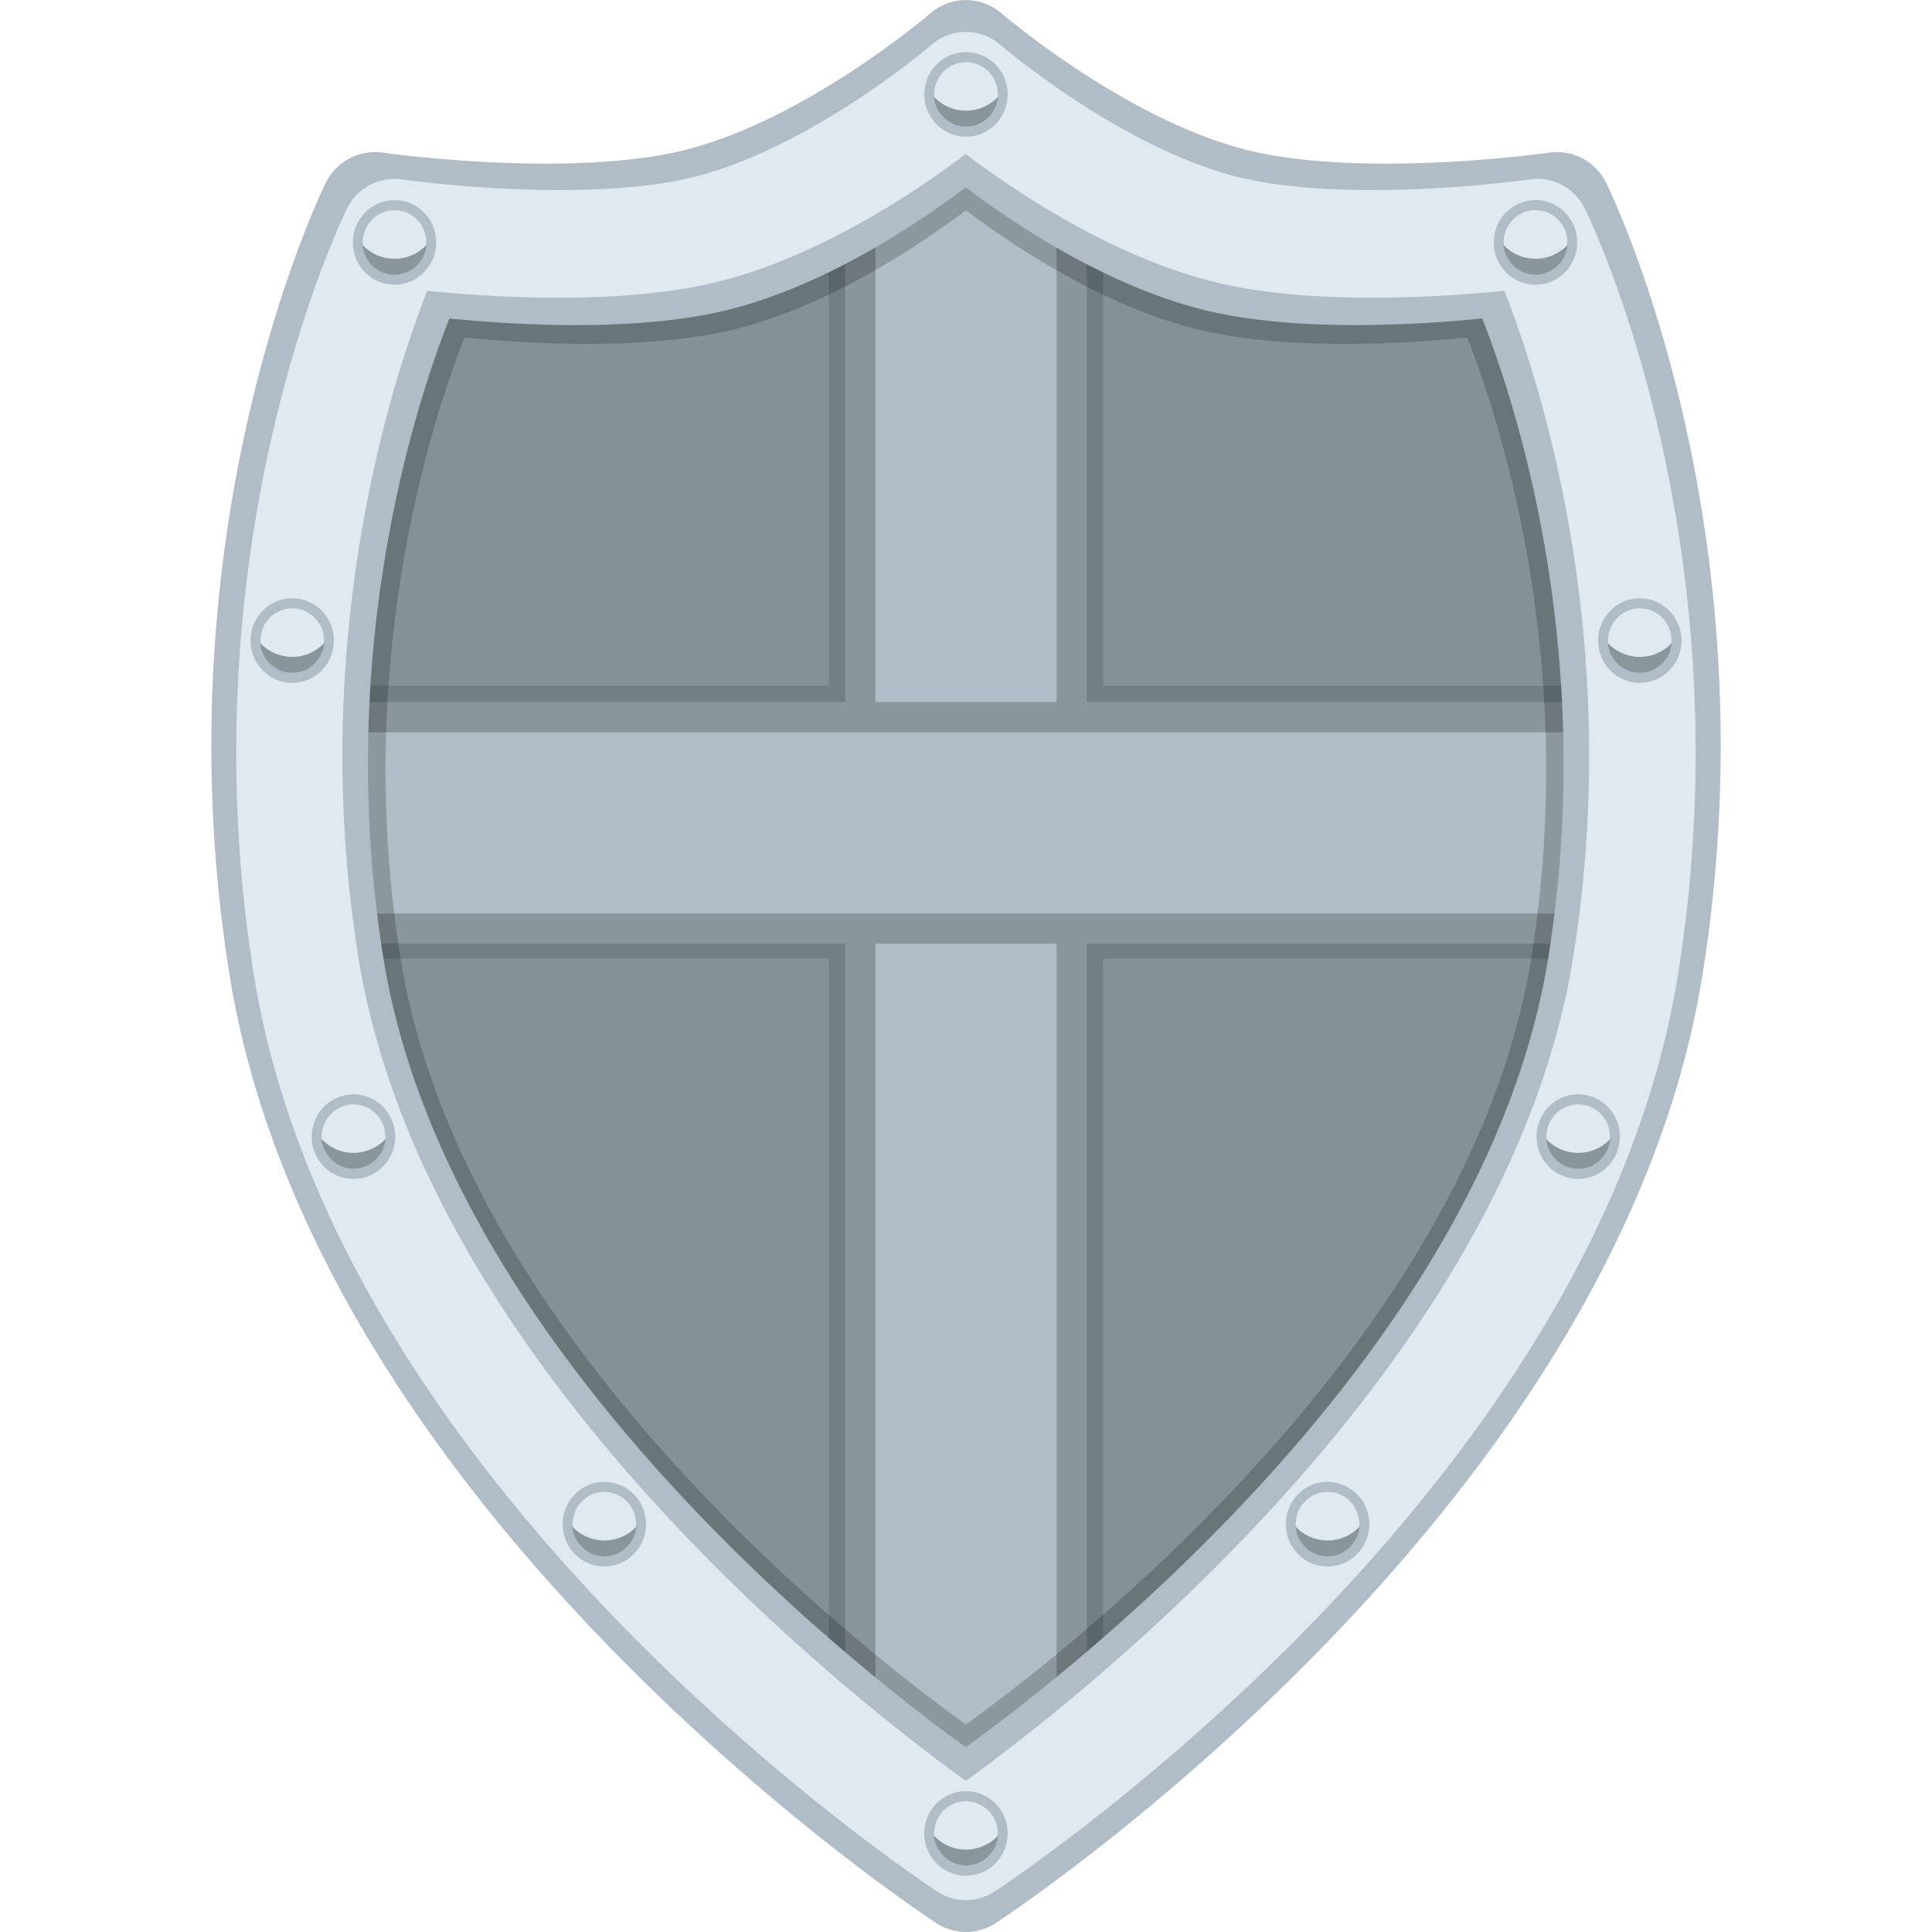 <svg xmlns="http://www.w3.org/2000/svg" viewBox="0 0 64 64"><g fill="#728084"><path d="M35.751 23.688h17.941C53.313 14.926 50.362 9 50.362 9s-5.566.795-9.535 0c-1.791-.359-3.58-1.196-5.076-2.063v16.751M28.25 23.688V6.938c-1.497.867-3.282 1.703-5.075 2.062-3.969.795-9.535 0-9.535 0s-2.951 5.926-3.332 14.688H28.25M28.25 31.09H10.636c.051.381.107.764.17 1.15 1.84 11.293 11.865 20.688 17.443 25.13V31.09M35.751 31.09v26.28c5.578-4.445 15.605-13.838 17.445-25.13.063-.387.117-.77.168-1.15H35.751"/></g><g opacity=".3" fill="#b0bdc6"><path d="M36.54 22.711h17.941c-.379-8.763-3.33-14.688-3.33-14.688s-5.566.796-9.535 0c-1.791-.359-3.58-1.195-5.076-2.062v16.75M27.459 22.711V5.961c-1.496.866-3.283 1.702-5.076 2.062-3.969.796-9.533 0-9.533 0s-2.953 5.926-3.332 14.688h17.941M27.459 31.755H9.846c.051.381.105.764.168 1.15 1.84 11.295 11.867 20.688 17.445 25.13v-26.28M36.54 31.755v26.28c5.578-4.445 15.605-13.838 17.445-25.13.063-.387.117-.77.168-1.15H36.54z"/></g><path fill="#89969b" d="M28 3.793h8v57.24h-8z"/><path fill="#b0bdc6" d="M29 3.793h6v57.24h-6z"/><path fill="#89969b" d="M8.821 23.256h46.36v8H8.821z"/><path fill="#b0bdc6" d="M8.821 24.26h46.36v6H8.821z"/><path d="M31.998 60.801a1.62 1.62 0 0 1-.889-.268c-.754-.496-18.51-12.344-21.07-28.27-2.127-13.256 2.669-23.2 2.873-23.618a1.634 1.634 0 0 1 1.691-.901c.023.003 2.301.327 4.854.327 1.467 0 2.729-.104 3.746-.311 3.758-.763 7.695-4.135 7.734-4.168a1.62 1.62 0 0 1 2.122.001c.039.032 3.973 3.404 7.73 4.168 1.02.207 2.277.311 3.746.311 2.551 0 4.832-.324 4.855-.327a1.625 1.625 0 0 1 1.691.901c.205.417 5 10.361 2.871 23.618-2.557 15.923-20.313 27.771-21.07 28.27a1.597 1.597 0 0 1-.887.268M15.389 11.179c-1.092 2.771-3.699 10.753-2.123 20.554 2.01 12.545 15.16 22.817 18.729 25.395 3.569-2.578 16.717-12.85 18.731-25.395 1.572-9.8-1.031-17.781-2.123-20.554-.99.1-2.469.213-4.068.213-1.684 0-3.158-.126-4.387-.376-3.314-.674-6.539-2.835-8.153-4.051-1.611 1.216-4.834 3.377-8.146 4.051-1.23.25-2.707.376-4.391.376-1.6 0-3.081-.114-4.069-.213" opacity=".2"/><g fill="#b0bdc6"><path d="M31.998 64c-.344 0-.686-.1-.986-.297-.84-.553-20.564-13.715-23.408-31.407-2.364-14.73 2.964-25.779 3.188-26.24a1.816 1.816 0 0 1 1.881-1c.025.003 2.559.364 5.396.364 1.629 0 3.03-.117 4.16-.346C26.403 4.225 30.778.48 30.821.442a1.799 1.799 0 0 1 2.358.001c.043.037 4.412 3.782 8.59 4.631 1.131.229 2.527.346 4.16.346 2.836 0 5.369-.36 5.395-.364a1.807 1.807 0 0 1 1.881 1c.229.463 5.557 11.512 3.191 26.24-2.842 17.692-22.57 30.854-23.409 31.407-.3.197-.646.297-.989.297M13.546 8.87c-1.213 3.079-4.107 11.947-2.357 22.837C13.425 45.646 28.037 57.058 32 59.927c3.963-2.865 18.573-14.277 20.811-28.21 1.748-10.89-1.146-19.757-2.359-22.837-1.1.111-2.742.237-4.52.237-1.869 0-3.51-.141-4.873-.418-3.684-.75-7.266-3.151-9.06-4.502-1.793 1.352-5.373 3.753-9.05 4.501-1.367.277-3.01.418-4.875.418a46.15 46.15 0 0 1-4.524-.237"/><path d="M31.998 61.67a1.68 1.68 0 0 1-.916-.275c-.775-.512-19.07-12.717-21.703-29.12-2.189-13.658 2.75-23.902 2.959-24.332a1.684 1.684 0 0 1 1.744-.928c.023.003 2.369.337 5 .337 1.512 0 2.811-.107 3.859-.321 3.869-.787 7.926-4.26 7.965-4.294a1.668 1.668 0 0 1 2.186.001c.041.034 4.094 3.507 7.965 4.293 1.051.213 2.346.321 3.857.321 2.629 0 4.98-.333 5-.337a1.674 1.674 0 0 1 1.744.928c.211.43 5.152 10.674 2.959 24.332-2.635 16.403-20.928 28.608-21.706 29.12a1.657 1.657 0 0 1-.915.275m-17.11-51.12c-1.125 2.855-3.813 11.08-2.189 21.17 2.074 12.922 15.621 23.504 19.295 26.16 3.676-2.656 17.223-13.238 19.297-26.16 1.619-10.1-1.063-18.317-2.188-21.17a42.805 42.805 0 0 1-4.193.219c-1.732 0-3.252-.13-4.518-.387-3.414-.694-6.736-2.921-8.399-4.174-1.662 1.253-4.979 3.479-8.395 4.174-1.268.257-2.787.387-4.521.387-1.646 0-3.171-.117-4.189-.219"/></g><path fill="#dfe9ef" d="M31.998 62.943c-.332 0-.662-.096-.955-.287-.811-.533-19.885-13.264-22.635-30.37-2.285-14.244 2.867-24.927 3.086-25.375a1.754 1.754 0 0 1 1.818-.967c.023.003 2.473.352 5.217.352 1.574 0 2.93-.113 4.02-.334 4.04-.821 8.268-4.443 8.309-4.479a1.74 1.74 0 0 1 2.28.001c.043.035 4.27 3.657 8.307 4.478 1.094.222 2.445.334 4.02.334a41.42 41.42 0 0 0 5.217-.352c.752-.11 1.48.282 1.818.967.223.448 5.373 11.132 3.086 25.375-2.748 17.11-21.824 29.836-22.635 30.37a1.726 1.726 0 0 1-.955.287M14.154 9.633c-1.172 2.978-3.973 11.553-2.281 22.08 2.164 13.477 16.291 24.512 20.12 27.28 3.833-2.771 17.959-13.807 20.12-27.28 1.691-10.529-1.107-19.1-2.281-22.08-1.063.107-2.65.229-4.371.229-1.809 0-3.393-.136-4.713-.404-3.561-.724-7.02-3.046-8.758-4.353-1.732 1.307-5.193 3.629-8.756 4.353-1.322.268-2.906.404-4.713.404-1.72 0-3.31-.122-4.374-.229"/><ellipse fill="#b0bdc6" cx="32" cy="3.127" rx="1.381" ry="1.402"/><ellipse fill="#dfe9ef" cx="32" cy="3.128" rx="1.055" ry="1.069"/><path fill="#89969b" d="M32 3.667c-.42 0-.797-.179-1.064-.464.054.555.501.994 1.064.994s1.01-.438 1.065-.994A1.46 1.46 0 0 1 32 3.667"/><ellipse fill="#b0bdc6" cx="50.865" cy="8.03" rx="1.383" ry="1.402"/><ellipse fill="#dfe9ef" cx="50.865" cy="8.03" rx="1.055" ry="1.069"/><path fill="#89969b" d="M50.865 8.572c-.42 0-.797-.179-1.064-.464.057.556.504.994 1.064.994.563 0 1.01-.438 1.066-.994a1.461 1.461 0 0 1-1.066.464"/><ellipse fill="#b0bdc6" cx="54.32" cy="21.22" rx="1.381" ry="1.402"/><ellipse fill="#dfe9ef" cx="54.32" cy="21.22" rx="1.053" ry="1.069"/><path fill="#89969b" d="M54.32 21.76c-.42 0-.797-.179-1.066-.464.057.556.504.994 1.066.994.561 0 1.01-.438 1.064-.994a1.453 1.453 0 0 1-1.064.464"/><ellipse fill="#b0bdc6" cx="52.28" cy="37.652" rx="1.381" ry="1.402"/><ellipse fill="#dfe9ef" cx="52.28" cy="37.653" rx="1.053" ry="1.069"/><path fill="#89969b" d="M52.28 38.19c-.42 0-.797-.178-1.064-.463.055.555.502.994 1.064.994s1.01-.439 1.064-.994a1.449 1.449 0 0 1-1.064.463"/><ellipse fill="#b0bdc6" cx="43.977" cy="50.49" rx="1.383" ry="1.402"/><ellipse fill="#dfe9ef" cx="43.977" cy="50.49" rx="1.055" ry="1.069"/><path fill="#89969b" d="M43.977 51.03c-.42 0-.797-.18-1.064-.465.055.557.502.994 1.064.994s1.01-.438 1.064-.992a1.452 1.452 0 0 1-1.064.463"/><ellipse fill="#b0bdc6" cx="31.998" cy="60.734" rx="1.383" ry="1.4"/><ellipse fill="#dfe9ef" cx="31.998" cy="60.736" rx="1.055" ry="1.068"/><path fill="#89969b" d="M31.998 61.27c-.42 0-.797-.18-1.064-.465.057.555.504.994 1.064.994.563 0 1.01-.439 1.067-.994a1.465 1.465 0 0 1-1.067.465"/><ellipse fill="#b0bdc6" cx="20.02" cy="50.49" rx="1.381" ry="1.402"/><ellipse fill="#dfe9ef" cx="20.02" cy="50.49" rx="1.053" ry="1.069"/><path fill="#89969b" d="M20.02 51.03c-.42 0-.797-.18-1.066-.465.057.557.504.994 1.066.994.561 0 1.01-.438 1.064-.992a1.455 1.455 0 0 1-1.064.463"/><ellipse fill="#b0bdc6" cx="11.71" cy="37.653" rx="1.383" ry="1.401"/><ellipse fill="#dfe9ef" cx="11.71" cy="37.654" rx="1.055" ry="1.068"/><path fill="#89969b" d="M11.71 38.19c-.42 0-.797-.18-1.064-.465.057.555.504.994 1.064.994.563 0 1.01-.439 1.066-.994a1.458 1.458 0 0 1-1.066.465"/><ellipse fill="#b0bdc6" cx="9.681" cy="21.22" rx="1.381" ry="1.402"/><ellipse fill="#dfe9ef" cx="9.681" cy="21.22" rx="1.053" ry="1.069"/><path fill="#89969b" d="M9.681 21.76c-.42 0-.799-.179-1.066-.464.057.556.504.994 1.066.994.561 0 1.01-.438 1.064-.994a1.453 1.453 0 0 1-1.064.464"/><ellipse fill="#b0bdc6" cx="13.07" cy="8.03" rx="1.381" ry="1.402"/><ellipse fill="#dfe9ef" cx="13.07" cy="8.03" rx="1.053" ry="1.069"/><path fill="#89969b" d="M13.07 8.572c-.42 0-.797-.179-1.066-.464.057.556.504.994 1.066.994.561 0 1.01-.438 1.064-.994a1.453 1.453 0 0 1-1.064.464"/></svg>